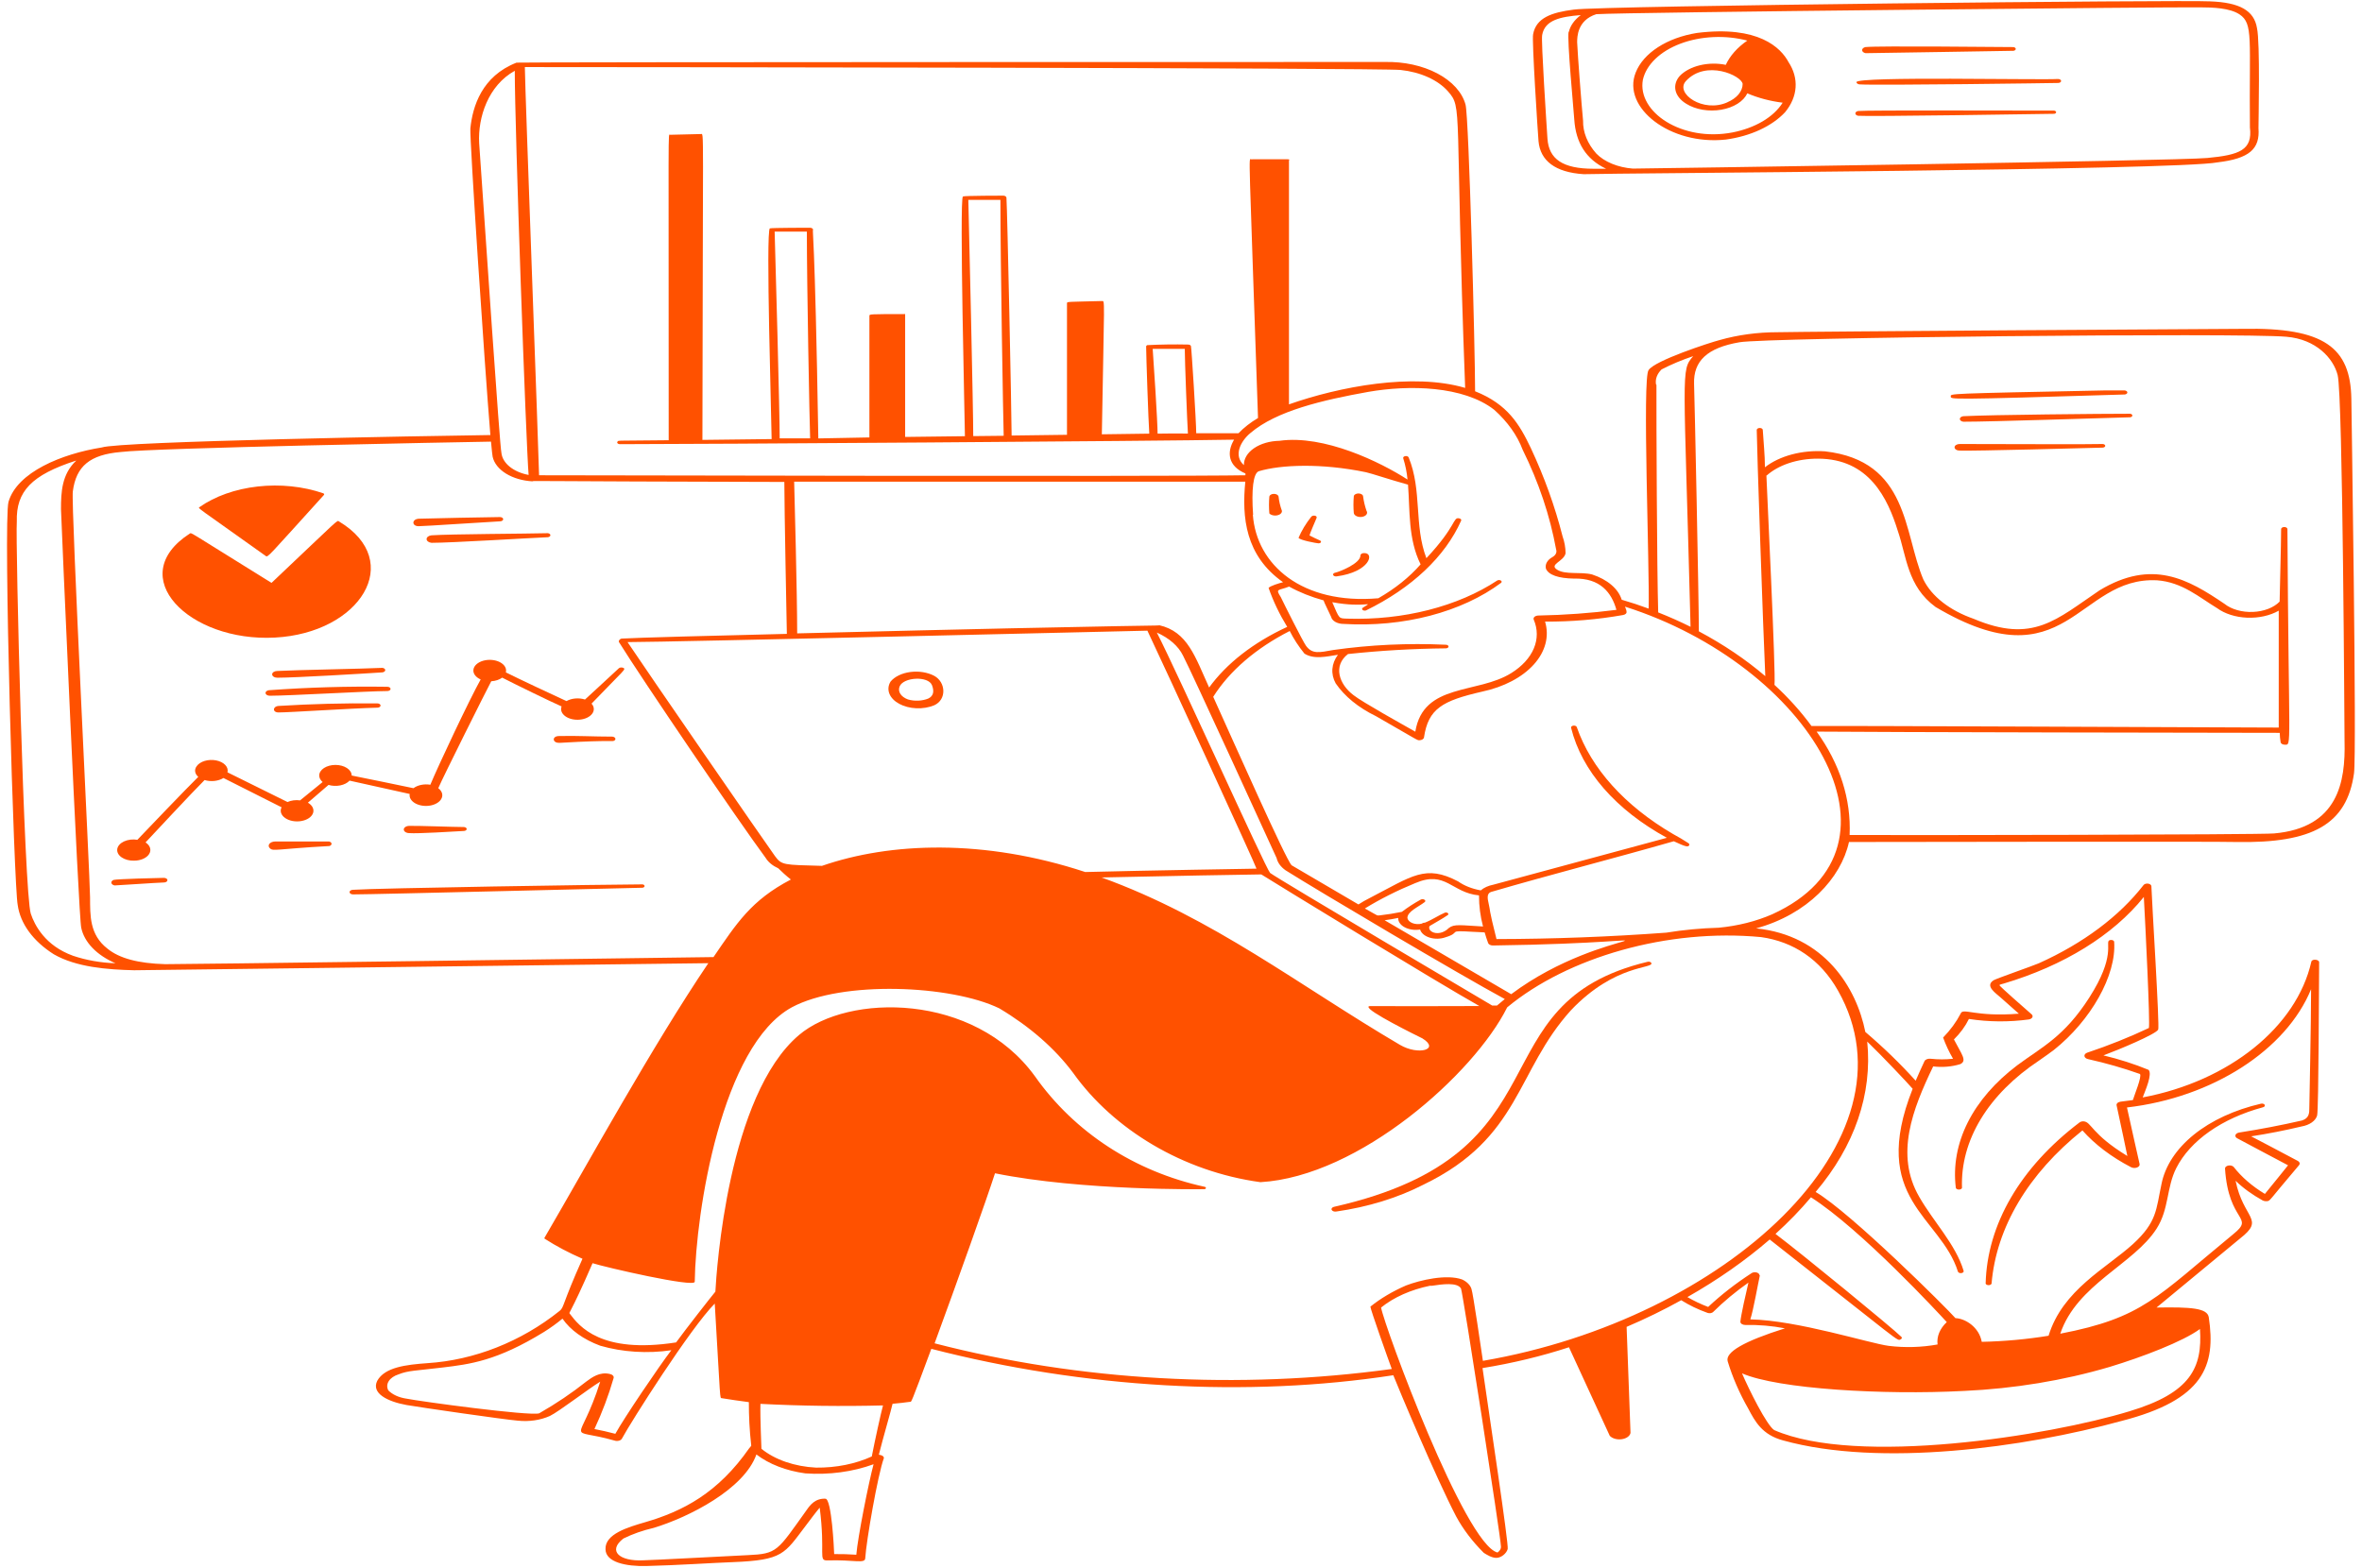 <svg width="244" height="162" viewBox="0 0 244 162" fill="none" xmlns="http://www.w3.org/2000/svg">
<path d="M137.835 124.69C137.735 124.708 137.65 124.751 137.599 124.81C137.547 124.869 137.534 124.939 137.562 125.004C137.589 125.07 137.655 125.125 137.746 125.159C137.836 125.192 137.943 125.201 138.043 125.183C141.328 124.713 144.408 123.762 147.052 122.404C157.101 117.55 156.581 110.665 162.301 104.366C166.877 99.564 170.894 100.117 170.582 99.496C170.57 99.472 170.551 99.449 170.525 99.429C170.5 99.41 170.468 99.394 170.433 99.383C170.397 99.372 170.359 99.365 170.32 99.364C170.28 99.363 170.241 99.368 170.205 99.377C152.213 103.704 162.379 119.131 137.835 124.69ZM210.648 109.577C211.155 109.228 211.662 108.863 212.156 108.498C215.978 105.463 218.656 100.763 218.396 97.303C218.389 97.266 218.367 97.23 218.332 97.201C218.296 97.171 218.249 97.148 218.195 97.135C218.142 97.122 218.083 97.119 218.027 97.126C217.97 97.133 217.918 97.15 217.876 97.175C217.486 97.422 218.578 98.782 215.835 103.066C213.235 107.129 210.96 108.166 208.399 110.062C206.104 111.794 204.361 113.807 203.269 115.984C202.178 118.162 201.76 120.46 202.042 122.743C202.057 122.792 202.096 122.835 202.154 122.866C202.213 122.897 202.285 122.914 202.36 122.914C202.435 122.914 202.508 122.897 202.566 122.866C202.624 122.835 202.664 122.792 202.679 122.743C202.59 120.312 203.249 117.893 204.618 115.631C205.987 113.369 208.038 111.31 210.648 109.577ZM96.508 72.874C97.808 72.287 97.717 70.494 96.508 69.831C96.166 69.651 95.767 69.522 95.341 69.453C94.914 69.385 94.469 69.379 94.038 69.436C93.608 69.493 93.201 69.611 92.849 69.782C92.496 69.953 92.205 70.173 91.997 70.426C91.755 70.822 91.712 71.257 91.873 71.669C92.033 72.082 92.39 72.451 92.891 72.723C93.392 72.995 94.012 73.156 94.662 73.183C95.311 73.21 95.958 73.102 96.508 72.874ZM92.933 70.927C93.323 69.959 95.884 69.823 96.274 70.791C96.534 71.454 96.417 71.922 95.897 72.177C95.584 72.304 95.229 72.379 94.862 72.395C94.494 72.412 94.127 72.369 93.791 72.27C93.439 72.141 93.163 71.939 93.008 71.696C92.852 71.452 92.826 71.182 92.933 70.927ZM140.929 57.149C140.879 57.147 140.829 57.151 140.781 57.162C140.734 57.173 140.691 57.19 140.654 57.212C140.618 57.235 140.589 57.262 140.569 57.292C140.549 57.322 140.539 57.354 140.539 57.387C140.539 58.237 138.342 59.087 137.939 59.172C137.861 59.184 137.794 59.216 137.753 59.261C137.711 59.306 137.699 59.359 137.718 59.41C137.737 59.461 137.786 59.504 137.854 59.532C137.922 59.559 138.004 59.567 138.082 59.554C141.501 59.096 142.021 57.132 140.929 57.149ZM136.366 55.849C136.21 55.789 135.521 55.458 135.274 55.33C135.274 55.219 135.885 53.8 136.002 53.528C136.119 53.256 135.586 53.188 135.443 53.409C134.899 54.098 134.463 54.822 134.143 55.568C134.247 55.815 136.054 56.138 136.184 56.138C136.238 56.142 136.293 56.135 136.34 56.117C136.388 56.1 136.425 56.072 136.445 56.039C136.466 56.006 136.47 55.969 136.455 55.935C136.441 55.9 136.409 55.87 136.366 55.849ZM132.076 51.292C132.057 51.219 131.999 51.152 131.912 51.104C131.825 51.056 131.715 51.029 131.601 51.029C131.487 51.029 131.377 51.056 131.29 51.104C131.203 51.152 131.145 51.219 131.127 51.292C131.077 51.879 131.077 52.466 131.127 53.052C131.208 53.139 131.332 53.206 131.478 53.242C131.624 53.278 131.784 53.281 131.933 53.251C132.083 53.221 132.212 53.159 132.301 53.075C132.391 52.991 132.435 52.891 132.427 52.788C132.247 52.297 132.129 51.797 132.076 51.292ZM141.163 52.78C140.996 52.293 140.879 51.798 140.812 51.301C140.812 51.218 140.761 51.138 140.671 51.079C140.581 51.02 140.458 50.986 140.331 50.986C140.203 50.986 140.081 51.02 139.991 51.079C139.9 51.138 139.85 51.218 139.85 51.301C139.802 51.867 139.802 52.435 139.85 53.001C139.857 53.067 139.886 53.131 139.935 53.188C139.985 53.246 140.053 53.296 140.135 53.334C140.217 53.373 140.31 53.399 140.41 53.411C140.509 53.423 140.611 53.421 140.709 53.405C140.806 53.388 140.897 53.358 140.975 53.316C141.053 53.274 141.116 53.221 141.159 53.162C141.202 53.102 141.225 53.037 141.226 52.971C141.226 52.905 141.205 52.84 141.163 52.78Z" fill="#FF5100"/>
<path d="M242.9 41.203C242.809 35.907 240.092 33.816 231.707 33.978C229.315 33.978 186.662 34.258 183.607 34.327C181.559 34.327 179.532 34.602 177.653 35.134C176.574 35.414 170.932 37.259 170.308 38.236C169.632 38.934 170.425 58.789 170.308 62.886C169.405 62.55 168.476 62.244 167.526 61.968C167.354 61.41 166.99 60.885 166.46 60.433C165.931 59.98 165.25 59.613 164.471 59.359C163.275 59.053 161.741 59.419 160.857 58.866C159.973 58.313 161.559 58.016 161.728 57.166C161.723 56.577 161.618 55.989 161.416 55.415C160.632 52.334 159.538 49.29 158.14 46.303C156.97 43.846 155.748 41.764 152.381 40.429C152.381 36.298 151.744 12.091 151.393 10.807C151.047 9.54 150.014 8.398 148.483 7.589C146.952 6.78 145.027 6.359 143.06 6.404C142.93 6.404 53.464 6.404 53.36 6.472C49.785 7.866 48.823 10.977 48.589 13.272C48.511 14.419 50.045 37.59 50.656 44.952C44.325 45.036 12.345 45.597 10.512 46.235C6.365 46.898 1.776 48.785 0.879 51.853C0.32 53.825 1.451 91.71 1.828 93.504C2.098 95.441 3.422 97.25 5.559 98.603C7.886 99.938 11.058 100.185 13.853 100.253L73.172 99.522C67.374 108.107 60.692 120.279 56.272 127.852C56.251 127.874 56.24 127.899 56.24 127.924C56.24 127.95 56.251 127.975 56.272 127.997C57.468 128.765 58.774 129.456 60.172 130.062C58.053 134.797 58.287 135.06 57.819 135.443C53.802 138.664 48.953 140.543 44.169 140.849C41.946 141.01 39.749 141.265 38.969 142.676C38.332 143.96 40.022 144.818 41.998 145.175C43.298 145.405 52.164 146.688 53.477 146.79C54.64 146.918 55.834 146.744 56.805 146.306C57.741 145.855 60.822 143.475 62.005 142.761C59.86 149.561 58.365 147.394 63.474 148.847C63.545 148.872 63.624 148.886 63.705 148.889C63.786 148.891 63.866 148.882 63.941 148.862C64.016 148.841 64.082 148.81 64.136 148.771C64.191 148.732 64.231 148.685 64.254 148.635C65.164 146.935 71.326 137.219 73.835 134.695C74.446 144.963 74.342 144.427 74.563 144.47C75.434 144.614 76.383 144.75 77.358 144.878C77.358 146.306 77.423 147.768 77.605 149.366C77.605 149.417 77.501 149.502 77.397 149.638C74.173 154.262 70.559 156.149 66.633 157.288C64.891 157.798 62.486 158.495 62.551 160.067C62.551 161.427 64.683 161.861 66.75 161.81C69.857 161.742 73.874 161.47 75.694 161.41C80.894 161.206 81.024 160.56 83.234 157.645C83.741 156.973 84.339 156.174 84.677 155.783C85.288 160.56 84.482 161.266 85.483 161.232C88.2 161.138 89.383 161.623 89.383 160.985C89.487 159.234 90.683 152.349 91.307 150.658C91.307 150.462 91.099 150.352 90.787 150.309C91.177 148.728 92.087 145.617 92.204 145.048C92.854 144.988 93.504 144.92 94.011 144.844C94.154 144.844 94.011 145.294 96.208 139.37C111.99 143.441 128.825 144.419 143.931 142.098C144.464 143.45 148.325 152.664 150.431 156.701C151.149 158.02 152.104 159.279 153.278 160.45C153.577 160.637 154.084 160.968 154.578 160.968C155.072 160.968 155.618 160.518 155.748 160.059C155.878 159.6 153.837 146.195 153.148 141.359C156.237 140.858 159.232 140.137 162.079 139.208L166.291 148.354C166.414 148.49 166.6 148.598 166.822 148.662C167.043 148.725 167.29 148.742 167.527 148.709C167.764 148.676 167.979 148.595 168.142 148.478C168.305 148.361 168.408 148.214 168.436 148.057L168.033 137.1C170.001 136.261 171.886 135.341 173.675 134.346C174.487 134.86 175.401 135.3 176.392 135.655C176.494 135.692 176.614 135.701 176.726 135.68C176.838 135.659 176.933 135.611 176.99 135.545C178.071 134.476 179.284 133.466 180.617 132.527C180.357 133.624 179.85 135.868 179.785 136.565C179.783 136.609 179.795 136.654 179.821 136.696C179.846 136.738 179.885 136.776 179.933 136.808C179.982 136.839 180.04 136.864 180.104 136.881C180.168 136.898 180.236 136.906 180.305 136.905C181.685 136.876 183.064 136.994 184.387 137.253C180.149 138.588 178.212 139.718 178.472 140.653C178.98 142.323 179.693 143.963 180.604 145.558C181.306 146.884 182.034 148.261 184.218 148.839C194.228 151.61 209.1 149.587 219.149 146.824C227.677 144.64 228.925 141.104 228.171 136.106C228.015 135.154 226.325 135.043 222.776 135.103L231.421 127.954C234.021 125.923 231.759 125.991 230.94 122.004C231.723 122.763 232.664 123.446 233.735 124.036C233.799 124.068 233.872 124.092 233.95 124.105C234.028 124.118 234.11 124.121 234.19 124.112C234.541 124.07 234.268 124.189 237.492 120.398C237.553 120.328 237.576 120.248 237.557 120.169C237.538 120.09 237.479 120.018 237.388 119.964C235.971 119.199 232.552 117.414 232.552 117.414C234.314 117.141 236.051 116.801 237.752 116.394C238.157 116.326 238.525 116.183 238.81 115.983C239.096 115.782 239.288 115.533 239.364 115.264C239.533 114.601 239.546 101.247 239.572 99.428C239.572 99.13 238.844 99.046 238.766 99.368C237.245 106.109 230.264 111.719 221.346 113.394C221.632 112.637 222.36 110.997 221.957 110.546C220.487 109.941 218.922 109.439 217.29 109.05C218.915 108.447 222.672 106.874 222.945 106.39C223.114 106.109 222.282 92.993 222.243 91.557C222.237 91.498 222.202 91.442 222.143 91.396C222.085 91.351 222.006 91.319 221.917 91.305C221.829 91.29 221.737 91.295 221.653 91.317C221.569 91.34 221.498 91.379 221.45 91.43C218.933 94.679 215.21 97.464 210.621 99.53C210.088 99.768 206.253 101.103 205.954 101.281C204.992 101.885 206.188 102.624 206.695 103.092C207.059 103.415 208.307 104.511 208.554 104.741C203.978 105.106 202.769 104.078 202.535 104.741C202.085 105.606 201.479 106.434 200.728 107.206C200.996 107.951 201.339 108.683 201.755 109.399C200.993 109.481 200.216 109.481 199.454 109.399C199.318 109.379 199.176 109.394 199.056 109.44C198.936 109.485 198.846 109.558 198.804 109.645C198.44 110.419 198.154 111.065 197.894 111.668C196.318 109.921 194.582 108.237 192.694 106.628C191.771 102.021 188.443 96.64 181.41 95.926C186.701 94.481 190.172 90.766 191.004 87.001C193.5 87.001 229.562 86.933 231.018 87.001C238.909 87.145 242.432 85.174 243.173 79.912C243.472 77.812 242.9 41.586 242.9 41.203ZM63.383 142.404C63.416 142.314 63.395 142.219 63.325 142.139C63.255 142.058 63.141 141.998 63.006 141.971C61.953 141.716 61.147 142.319 60.562 142.753C59.081 143.931 57.455 145.029 55.7 146.034C54.725 146.34 43.376 144.801 41.959 144.512C41.196 144.399 40.533 144.094 40.113 143.662C39.949 143.348 39.967 143.006 40.163 142.701C40.36 142.395 40.721 142.147 41.179 142.005C42.18 141.605 42.921 141.639 45.729 141.299C48.537 140.959 51.319 140.628 56.207 137.619C56.888 137.192 57.522 136.735 58.105 136.25C58.917 137.43 60.283 138.41 62.005 139.047C64.312 139.716 66.889 139.88 69.35 139.514C68.05 141.214 64.462 146.527 63.565 148.15C62.85 147.963 62.122 147.793 61.407 147.657C62.212 145.931 62.872 144.177 63.383 142.404ZM177.549 95.858C175.72 95.909 173.904 96.08 172.128 96.368C166.305 96.798 160.451 97.02 154.591 97.031C153.733 93.631 153.993 94.26 153.772 93.317C153.681 92.909 153.551 92.347 154.006 92.169C160.233 90.35 166.707 88.701 172.908 86.924C174.208 87.545 174.312 87.469 174.429 87.418C174.485 87.378 174.516 87.327 174.516 87.273C174.516 87.219 174.485 87.168 174.429 87.129C173.922 86.793 173.388 86.475 172.83 86.177C167.839 83.258 164.363 79.396 162.885 75.126C162.868 75.076 162.82 75.032 162.753 75.004C162.686 74.976 162.605 74.966 162.527 74.978C162.45 74.989 162.382 75.02 162.34 75.064C162.297 75.108 162.283 75.161 162.3 75.212C163.401 79.652 166.914 83.683 172.193 86.567L154.266 91.412C153.748 91.512 153.292 91.718 152.966 91.999C152.069 91.84 151.258 91.519 150.626 91.073C147.246 89.296 145.894 90.511 141.526 92.772C141.104 92.981 140.704 93.208 140.33 93.453C138.021 92.11 135.72 90.761 133.427 89.406C132.842 88.846 127.512 76.826 125.328 71.999C127.016 69.322 129.74 66.979 133.232 65.198C133.636 66.005 134.145 66.787 134.753 67.536C135.728 68.148 136.989 67.85 138.211 67.655C137.874 68.112 137.68 68.608 137.64 69.114C137.6 69.621 137.714 70.127 137.977 70.605C138.897 71.954 140.335 73.125 142.15 74.004C146.596 76.555 146.375 76.487 146.635 76.487C146.755 76.483 146.869 76.45 146.955 76.395C147.041 76.341 147.094 76.267 147.103 76.189C147.545 73.222 149.001 72.406 153.109 71.463C155.356 70.984 157.257 69.983 158.454 68.651C159.651 67.319 160.062 65.746 159.609 64.23C162.326 64.243 165.033 64.014 167.656 63.55C167.78 63.531 167.888 63.482 167.956 63.412C168.024 63.342 168.047 63.257 168.02 63.175C168.02 63.031 167.929 62.861 167.864 62.682C186.831 68.709 198.388 87.486 183.087 94.464C181.423 95.193 179.531 95.669 177.549 95.858ZM181.917 96.827C185.258 97.294 188.053 99.13 189.873 102.361C198.557 117.703 178.316 136.293 153.187 140.611C153.031 139.582 152.173 133.615 152.004 133.173C151.879 132.783 151.536 132.437 151.042 132.204C149.443 131.626 146.7 132.264 145.244 132.825C143.856 133.427 142.616 134.164 141.565 135.009C141.565 135.281 143.385 140.407 143.775 141.452C127.975 143.613 111.552 142.69 96.546 138.8C98.86 132.51 101.928 123.9 102.786 121.231C111.73 123.05 124.301 122.88 124.431 122.871C124.473 122.864 124.509 122.848 124.536 122.826C124.562 122.803 124.576 122.776 124.576 122.748C124.576 122.72 124.562 122.692 124.536 122.67C124.509 122.648 124.473 122.632 124.431 122.625C117.216 121.052 110.989 116.998 106.907 111.201C100.628 102.539 87.602 102.641 82.532 106.951C75.2 113.173 74.017 131.278 73.9 133.462C73.445 134.006 70.832 137.347 69.844 138.707C62.044 139.922 59.821 137.007 58.872 135.757C58.716 135.545 58.794 136.106 61.212 130.521C62.512 130.938 71.755 133.071 71.768 132.442C71.872 125.217 74.55 108.03 81.804 104.078C87.004 101.29 98.249 101.774 103.228 104.188C106.393 106.077 108.983 108.341 110.859 110.861C115.032 116.717 122.221 121.061 130.203 122.149C140.434 121.562 152.303 110.903 155.696 104.086C161.962 98.892 172.297 95.918 181.917 96.827ZM202.262 131.397C202.279 131.447 202.327 131.491 202.394 131.519C202.461 131.547 202.542 131.557 202.619 131.545C202.697 131.534 202.765 131.503 202.807 131.459C202.85 131.415 202.864 131.362 202.847 131.312C202.028 128.575 199.714 126.212 198.258 123.662C195.736 119.301 197.569 114.618 199.701 110.189C200.652 110.305 201.635 110.222 202.509 109.951C203.224 109.586 202.652 108.965 201.846 107.401C202.509 106.746 203.029 106.033 203.393 105.285C205.425 105.599 207.538 105.616 209.581 105.336C209.66 105.322 209.734 105.297 209.795 105.262C209.857 105.226 209.905 105.182 209.935 105.132C209.966 105.083 209.978 105.029 209.97 104.976C209.963 104.922 209.936 104.871 209.893 104.826C209.022 104.078 206.721 102.029 206.604 101.876C206.487 101.723 206.604 101.74 206.981 101.63C213.195 99.781 218.29 96.632 221.463 92.679C221.619 95.459 222.126 105.803 221.983 106.22C219.963 107.175 217.833 108.028 215.613 108.77C215.516 108.805 215.437 108.858 215.386 108.922C215.336 108.986 215.315 109.059 215.328 109.131C215.34 109.203 215.385 109.271 215.457 109.326C215.528 109.381 215.623 109.421 215.73 109.441C217.569 109.852 219.352 110.364 221.06 110.971C221.294 111.218 220.475 113.164 220.332 113.666L219.032 113.836C218.903 113.858 218.791 113.912 218.721 113.986C218.651 114.06 218.627 114.15 218.655 114.235C218.993 115.74 219.76 119.446 219.76 119.446C216.029 117.176 216.055 115.918 215.249 115.867C215.169 115.86 215.088 115.867 215.013 115.886C214.938 115.906 214.872 115.937 214.82 115.978C208.707 120.615 205.275 126.508 205.122 132.629C205.137 132.675 205.175 132.716 205.23 132.746C205.286 132.775 205.356 132.792 205.427 132.792C205.499 132.792 205.569 132.775 205.624 132.746C205.68 132.716 205.718 132.675 205.733 132.629C206.222 126.837 209.509 121.296 215.119 116.802C216.412 118.258 218.109 119.544 220.124 120.593C220.21 120.643 220.317 120.674 220.432 120.681C220.546 120.689 220.661 120.673 220.76 120.635C220.86 120.597 220.938 120.54 220.985 120.472C221.032 120.403 221.044 120.327 221.021 120.253C221.021 120.253 220.085 116.114 219.721 114.431C228.574 113.402 236.179 108.481 238.74 102.208C238.74 105.701 238.558 114.363 238.558 114.448C238.558 115 238.558 115.527 237.804 115.774C235.672 116.263 233.502 116.68 231.304 117.023C231.214 117.039 231.132 117.07 231.067 117.113C231.001 117.156 230.955 117.21 230.932 117.269C230.91 117.328 230.912 117.39 230.938 117.449C230.965 117.507 231.015 117.56 231.083 117.601C231.694 117.924 235.204 119.803 236.361 120.406C236.361 120.406 234.775 122.387 233.969 123.364C232.651 122.567 231.559 121.623 230.745 120.576C230.692 120.517 230.611 120.47 230.514 120.444C230.417 120.417 230.309 120.412 230.207 120.43C230.106 120.447 230.015 120.486 229.951 120.54C229.886 120.594 229.85 120.66 229.848 120.729C230.212 126.407 232.994 125.668 230.693 127.529C222.763 134.049 221.372 136.157 212.831 137.806C214.547 132.706 220.423 130.64 222.776 126.96C224.076 124.945 223.79 122.71 224.817 120.687C225.532 119.283 226.701 117.996 228.244 116.913C229.787 115.831 231.669 114.978 233.761 114.414C233.837 114.397 233.899 114.361 233.935 114.314C233.97 114.267 233.975 114.212 233.949 114.163C233.924 114.113 233.869 114.072 233.797 114.049C233.725 114.026 233.642 114.023 233.566 114.04C230.842 114.668 228.438 115.779 226.622 117.248C224.806 118.717 223.65 120.487 223.283 122.361C222.724 124.971 222.841 126.254 220.345 128.541C217.589 131.048 213.078 133.267 211.622 138.018C209.361 138.386 207.047 138.597 204.719 138.647C204.446 137.126 203.016 136.233 202.002 136.199C201.066 135.128 191.199 125.311 187.559 123.16C191.584 118.424 193.435 113.029 192.889 107.622C194.449 109.127 197.114 111.949 197.582 112.501C193.045 123.942 200.455 125.659 202.262 131.397ZM181.761 131.771C181.761 131.711 181.734 131.652 181.684 131.602C181.635 131.551 181.564 131.511 181.481 131.486C181.397 131.461 181.305 131.452 181.214 131.46C181.123 131.469 181.038 131.494 180.968 131.533C179.306 132.611 177.796 133.786 176.457 135.043C175.691 134.751 174.973 134.409 174.312 134.023C177.454 132.238 180.303 130.244 182.814 128.073C196.62 138.902 195.957 138.588 196.347 138.384C196.378 138.37 196.404 138.352 196.424 138.332C196.444 138.312 196.457 138.289 196.463 138.265C196.469 138.241 196.468 138.217 196.459 138.193C196.45 138.17 196.434 138.148 196.412 138.129C195.502 137.228 186.233 129.629 183.412 127.495C184.752 126.285 185.976 125.021 187.078 123.713C192.278 127.036 200.351 135.783 201.105 136.607C200.387 137.282 200.052 138.1 200.156 138.919C198.514 139.219 196.788 139.268 195.112 139.064C193.123 138.809 185.687 136.42 180.812 136.327C181.124 135.4 181.618 132.57 181.8 131.771H181.761ZM147.727 132.85H147.948C148.962 132.697 150.548 132.468 150.925 133.139C151.12 133.598 155.046 158.954 155.046 159.736C155.067 159.859 155.046 159.983 154.986 160.101C154.925 160.218 154.826 160.326 154.695 160.416C151.315 159.566 142.995 137.015 142.67 135.103C143.98 134.043 145.739 133.259 147.727 132.85ZM9.303 92.713C9.303 90.766 7.327 52.176 7.522 50.782C7.86 48.156 9.303 46.974 12.488 46.703C15.855 46.278 47.289 45.691 50.721 45.632C50.799 46.481 50.864 47.077 50.89 47.187C51.034 47.856 51.522 48.472 52.273 48.936C53.024 49.399 53.995 49.682 55.024 49.737C55.024 49.652 54.166 49.737 81.024 49.797C81.024 52.449 81.271 64.909 81.284 65.496C73.64 65.683 65.762 65.887 64.254 65.981C64.046 65.981 63.864 66.227 63.942 66.346C66.204 70.001 76.279 84.842 79.1 88.65C79.363 89.083 79.815 89.455 80.4 89.721C80.764 90.078 81.193 90.478 81.7 90.877C77.579 93.028 76.097 95.407 73.705 98.892C62.694 99.046 18.065 99.649 17.064 99.624C14.282 99.547 12.319 99.02 11.097 98.017C9.238 96.572 9.316 94.6 9.303 92.713ZM159.7 58.764C159.973 59.41 161 59.758 162.586 59.784C165.316 59.708 166.486 61.246 166.98 63.014C164.322 63.354 161.627 63.55 158.92 63.6C158.842 63.601 158.765 63.614 158.695 63.637C158.625 63.66 158.564 63.694 158.518 63.735C158.471 63.776 158.44 63.824 158.426 63.874C158.412 63.925 158.417 63.976 158.439 64.025C158.854 64.996 158.858 66.022 158.45 66.993C158.043 67.965 157.239 68.846 156.125 69.542C152.628 71.743 147.025 70.528 146.206 75.603C145.036 74.939 140.707 72.534 139.823 71.829C138.302 70.681 137.691 68.777 139.251 67.579C142.591 67.222 145.968 67.025 149.352 66.992C149.428 66.992 149.501 66.972 149.554 66.937C149.608 66.902 149.638 66.855 149.638 66.805C149.638 66.755 149.608 66.708 149.554 66.673C149.501 66.638 149.428 66.618 149.352 66.618C145.458 66.438 141.545 66.621 137.73 67.162C136.274 67.425 135.559 67.612 134.909 66.72C134.584 66.269 132.647 62.41 132.309 61.697C131.711 60.77 132.075 61.05 133.167 60.608C134.237 61.2 135.438 61.681 136.729 62.036C136.729 62.139 137.405 63.49 137.509 63.736C137.553 63.941 137.709 64.127 137.948 64.262C138.188 64.397 138.493 64.47 138.809 64.468C141.84 64.65 144.895 64.359 147.722 63.621C150.549 62.882 153.067 61.716 155.072 60.218C155.112 60.182 155.13 60.138 155.123 60.094C155.116 60.05 155.085 60.009 155.034 59.98C154.984 59.95 154.919 59.934 154.852 59.934C154.784 59.934 154.719 59.95 154.669 59.98C152.656 61.31 150.237 62.349 147.569 63.028C144.902 63.708 142.045 64.013 139.186 63.923C138.276 63.881 138.393 64.008 137.626 62.224C141.136 62.87 142.02 61.994 140.772 62.801C140.731 62.833 140.709 62.873 140.708 62.915C140.708 62.956 140.729 62.996 140.769 63.029C140.809 63.061 140.865 63.083 140.927 63.091C140.989 63.099 141.054 63.093 141.11 63.074C145.839 60.762 149.288 57.507 150.938 53.8C150.95 53.776 150.954 53.751 150.951 53.726C150.947 53.7 150.936 53.676 150.918 53.654C150.9 53.632 150.875 53.612 150.845 53.596C150.815 53.581 150.78 53.569 150.743 53.562C150.067 53.409 150.522 54.285 147.35 57.676C146.05 54.276 146.921 50.681 145.517 47.264C145.498 47.215 145.45 47.173 145.385 47.148C145.319 47.123 145.24 47.115 145.166 47.127C145.092 47.14 145.028 47.171 144.989 47.214C144.95 47.257 144.939 47.309 144.958 47.357C145.186 48.08 145.333 48.813 145.4 49.55C142.631 47.757 136.781 44.892 132.166 45.547C131.172 45.566 130.23 45.842 129.543 46.313C128.857 46.784 128.482 47.412 128.5 48.062C127.382 47.077 128.162 45.572 129.176 44.739C131.854 42.453 136.612 41.339 141.357 40.489C145.556 39.758 151.172 39.86 154.357 42.342C155.739 43.581 156.737 44.984 157.295 46.473C158.955 49.828 160.114 53.282 160.753 56.783C160.802 56.925 160.792 57.072 160.724 57.21C160.655 57.348 160.53 57.471 160.363 57.566C160.103 57.711 159.906 57.898 159.79 58.108C159.673 58.318 159.643 58.544 159.7 58.764ZM80.049 88.446C78.827 86.746 66.75 69.236 64.826 66.346C69.129 66.346 117.684 65.181 118.529 65.165C120.18 68.632 129.8 89.576 129.8 89.755C129.8 89.755 118.308 89.942 112.107 90.103C101.642 86.653 91.957 87.026 84.911 89.466C80.933 89.356 80.751 89.406 80.049 88.446ZM129.449 53.188C129.267 50.638 129.449 48.861 130.06 48.683C132.296 48.02 136.469 47.833 141.11 48.794C141.695 48.921 143.567 49.559 145.452 50.077C145.66 52.797 145.452 55.678 146.752 58.313C145.603 59.631 144.127 60.815 142.384 61.816C134.519 62.495 129.8 58.382 129.423 53.188H129.449ZM141.383 104.018C141.071 104.409 146.362 107.01 146.934 107.291C148.806 108.447 146.518 109.076 144.62 107.962C134.22 101.851 125.354 94.847 113.797 90.665C120.531 90.52 128.864 90.359 130.294 90.35C131.737 91.26 148.494 101.519 152.823 103.95C140.733 104.01 141.5 103.882 141.357 104.018H141.383ZM154.149 103.899C154.019 103.823 132.049 90.843 131.204 90.197C130.71 89.653 121.597 69.431 119.504 65.36C120.788 65.933 121.74 66.771 122.208 67.74C122.988 69.194 131.841 88.573 131.88 88.667C131.986 89.138 132.308 89.576 132.803 89.925C136.222 92.076 150.73 100.678 155.449 103.228C155.176 103.449 154.903 103.67 154.643 103.899H154.149ZM153.2 95.731C150.938 95.612 150.223 95.442 149.664 95.892C149.482 96.079 148.962 96.496 148.299 96.402C148.184 96.385 148.076 96.352 147.981 96.306C147.886 96.259 147.807 96.201 147.749 96.134C147.69 96.067 147.653 95.993 147.641 95.916C147.628 95.839 147.64 95.762 147.675 95.688C148.312 95.297 148.975 94.957 149.573 94.54C149.605 94.511 149.621 94.476 149.618 94.44C149.616 94.404 149.595 94.369 149.559 94.342C149.523 94.314 149.474 94.296 149.42 94.289C149.366 94.281 149.31 94.286 149.261 94.302C148.598 94.583 147.961 95.034 147.207 95.331C147.145 95.332 147.083 95.341 147.027 95.359C146.971 95.376 146.922 95.402 146.882 95.433C146.726 95.474 146.558 95.492 146.39 95.483C146.223 95.475 146.06 95.442 145.916 95.386C145.771 95.33 145.648 95.253 145.556 95.161C145.465 95.069 145.407 94.964 145.387 94.855C145.387 94.175 146.505 93.725 147.155 93.223C147.415 93.053 147.025 92.798 146.752 92.96C146.055 93.344 145.408 93.765 144.815 94.218C144.066 94.373 143.301 94.495 142.527 94.583C142.176 94.583 142.527 94.728 140.993 93.869C142.592 92.888 144.334 92.011 146.193 91.251C149.352 89.891 149.937 92.246 152.784 92.517C152.781 93.594 152.92 94.669 153.2 95.731ZM156.125 102.735L143.034 95.085C143.509 95.023 143.977 94.944 144.438 94.847C144.427 95.031 144.483 95.215 144.6 95.383C144.716 95.551 144.891 95.699 145.111 95.815C145.33 95.932 145.588 96.013 145.864 96.053C146.14 96.093 146.426 96.09 146.7 96.045C146.752 96.225 146.868 96.395 147.04 96.54C147.211 96.686 147.432 96.802 147.686 96.881C147.939 96.96 148.218 96.998 148.498 96.993C148.779 96.988 149.053 96.94 149.3 96.853C151.094 96.317 149.3 96.113 152.199 96.283C152.576 96.283 152.979 96.334 153.369 96.343C153.486 96.742 153.603 97.108 153.733 97.456C153.764 97.526 153.829 97.587 153.919 97.629C154.008 97.672 154.116 97.695 154.227 97.694C177.471 97.371 166.057 95.272 156.099 102.735H156.125ZM124.925 71.081C123.456 67.859 122.689 65.258 119.725 64.595C119.725 64.697 120.83 64.484 82.35 65.445C82.35 61.306 82.077 51.292 82.038 49.771H128.643C128.279 53.452 128.643 57.421 132.543 60.158C132.075 60.277 131.243 60.532 131.048 60.745C131.527 62.118 132.171 63.465 132.972 64.773C129.484 66.383 126.694 68.556 124.873 71.081H124.925ZM119.582 44.807C119.582 43.617 119.166 37.217 119.075 36.044H122.39C122.39 37.251 122.637 43.626 122.715 44.798C121.675 44.782 120.622 44.79 119.582 44.807ZM100.537 45.062C100.55 42.75 100.095 23.2 100.03 20.65H103.345C103.345 27.11 103.631 43.269 103.683 45.028L100.537 45.062ZM80.023 23.931H83.351C83.351 29.515 83.624 43.617 83.689 45.291H80.543C80.556 43.2 80.101 26.26 80.023 23.931ZM51.8 46.813C51.618 46.09 50.11 23.455 49.499 14.785C49.356 12.116 50.435 8.835 53.178 7.314C53.178 13.264 54.348 46.099 54.608 49.074C53.843 48.93 53.164 48.636 52.662 48.231C52.16 47.827 51.859 47.332 51.8 46.813ZM171.075 39.749C170.968 39.195 171.171 38.633 171.647 38.169C172.665 37.645 173.757 37.186 174.91 36.8C173.61 38.33 173.948 37.905 174.637 64.765C173.565 64.231 172.449 63.734 171.296 63.278C171.166 58.993 171.101 43.422 171.114 39.749H171.075ZM182.437 49.193C183.041 48.632 183.844 48.176 184.776 47.862C185.709 47.548 186.744 47.387 187.793 47.391C193.084 47.391 195.008 51.505 196.048 54.854C196.958 57.48 197.023 60.575 199.948 62.717C213.546 70.775 214.573 59.529 222.841 59.962C225.441 60.158 227.17 61.714 229.029 62.836C229.824 63.419 230.938 63.774 232.131 63.824C233.324 63.873 234.498 63.612 235.399 63.099V75.177C232.201 75.177 191.589 74.982 187.13 75.016C186.044 73.53 184.766 72.109 183.308 70.766C183.464 69.737 182.502 50.111 182.476 49.193H182.437ZM187.637 75.594C193.617 75.653 231.564 75.722 235.503 75.722C235.509 76.045 235.539 76.369 235.594 76.691C235.603 76.759 235.651 76.823 235.728 76.87C235.804 76.917 235.905 76.944 236.01 76.945C236.777 76.945 236.426 77.719 236.296 54.667C236.296 54.611 236.262 54.557 236.201 54.517C236.14 54.477 236.057 54.455 235.971 54.455C235.885 54.455 235.802 54.477 235.741 54.517C235.68 54.557 235.646 54.611 235.646 54.667C235.646 56.18 235.503 61.178 235.49 62.164C235.192 62.471 234.786 62.728 234.307 62.913C233.828 63.098 233.288 63.206 232.732 63.228C232.177 63.251 231.621 63.187 231.111 63.042C230.6 62.897 230.15 62.675 229.796 62.394C226.039 59.843 222.321 57.718 216.887 60.999C212.441 64 209.997 66.533 203.887 63.941C201.413 63.079 199.548 61.622 198.687 59.877C196.633 55.058 197.205 47.62 188.521 46.635C187.36 46.557 186.187 46.667 185.106 46.954C184.025 47.242 183.069 47.698 182.32 48.283C182.32 46.992 182.177 45.733 182.099 44.425C182.099 44.37 182.066 44.319 182.008 44.28C181.949 44.242 181.87 44.221 181.787 44.221C181.704 44.221 181.625 44.242 181.566 44.28C181.508 44.319 181.475 44.37 181.475 44.425C181.475 45.836 182.151 65.538 182.359 69.865C180.356 68.151 178.052 66.596 175.495 65.233C175.495 61.994 175.053 40.965 175.001 39.664C174.923 37.301 176.366 35.933 179.694 35.364C182.424 34.87 231.512 34.377 236.179 34.794C239.273 35.049 241.041 37.029 241.483 38.746C242.029 40.88 242.185 76.147 242.198 76.614C242.302 80.779 241.548 85.531 234.918 86.117C233.423 86.253 196.438 86.312 191.069 86.278C191.235 82.591 190.068 78.931 187.663 75.594H187.637ZM149.573 9.43C151.133 11.215 150.249 10.722 151.354 40.081C145.972 38.492 138.354 39.953 133.154 41.781V16.596C133.154 16.4 133.83 16.459 129.254 16.459C128.968 16.459 128.994 14.709 129.956 43.192C129.176 43.652 128.498 44.182 127.941 44.764H123.573C123.573 43.66 123.079 35.822 123.027 35.755C123.012 35.71 122.974 35.671 122.919 35.643C122.865 35.615 122.797 35.6 122.728 35.602C121.323 35.571 119.917 35.591 118.516 35.661C118.474 35.68 118.441 35.705 118.421 35.735C118.4 35.765 118.393 35.798 118.399 35.831C118.399 36.681 118.633 43.583 118.724 44.807L113.823 44.875C114.07 30.357 114.161 31.122 113.823 31.105C110.3 31.198 110.222 31.156 110.222 31.326V44.926L104.502 45.002C104.502 43.107 104.06 21.687 103.969 20.446C103.973 20.39 103.944 20.335 103.889 20.293C103.833 20.25 103.755 20.223 103.67 20.216C103.67 20.216 99.601 20.216 99.471 20.302C99.094 20.497 99.679 44.102 99.679 45.071L93.504 45.147V32.456C93.458 32.445 93.407 32.445 93.361 32.456C89.773 32.456 89.812 32.456 89.812 32.644V45.198L84.534 45.3C84.17 23.353 83.871 23.753 84.001 23.753C84.001 23.698 83.971 23.645 83.916 23.605C83.861 23.564 83.785 23.538 83.702 23.532C83.702 23.532 79.659 23.532 79.529 23.599C79.087 23.778 79.711 43.855 79.711 45.368L72.561 45.453C72.6 12.329 72.743 13.85 72.405 13.85L69.22 13.927C68.999 13.927 69.077 11.895 69.077 45.487C63.721 45.555 63.877 45.487 63.799 45.623C63.774 45.65 63.76 45.68 63.758 45.711C63.757 45.742 63.768 45.773 63.79 45.8C63.813 45.828 63.846 45.851 63.886 45.868C63.926 45.884 63.972 45.894 64.02 45.895C71.911 45.895 119.699 45.581 127.486 45.428C126.706 46.728 126.849 48.164 128.656 48.921V49.108C121.142 49.252 56.844 49.108 55.687 49.108C55.687 47.995 54.231 9.107 54.218 6.931C63.227 6.931 142.618 7.008 144.685 7.229C145.698 7.336 146.662 7.589 147.508 7.97C148.353 8.35 149.058 8.849 149.573 9.43ZM7.873 47.595C6.378 49.006 6.3 50.842 6.3 52.618C6.3 53.01 8.12 94.847 8.393 95.867C8.548 96.607 8.944 97.317 9.554 97.949C10.164 98.581 10.974 99.12 11.929 99.53C10.401 99.48 8.907 99.216 7.548 98.757C4.662 97.719 3.57 95.586 3.18 94.404C2.491 92.279 1.581 55.781 1.737 53.894C1.646 50.766 3.271 49.074 7.847 47.595H7.873ZM202.873 143.722C208.076 143.484 213.174 142.644 217.927 141.24C221.307 140.22 225.519 138.605 227.261 137.321C227.534 141.333 226.286 143.926 219.981 145.821C211.635 148.371 191.836 151.499 183.282 147.768C182.515 147.283 180.682 143.603 179.954 141.903C183.685 143.526 194.553 144.155 202.847 143.722H202.873ZM85.301 154.857C84.209 154.797 83.689 155.511 83.325 156.03C80.283 160.28 80.322 160.552 77.228 160.688C76.253 160.73 67.075 161.223 66.399 161.223C64.033 161.334 62.72 160.271 64.397 158.971C65.353 158.499 66.414 158.126 67.543 157.866C71.157 156.769 76.877 153.871 78.138 150.284C79.443 151.286 81.223 151.974 83.195 152.239C85.636 152.41 88.099 152.08 90.241 151.295C89.747 153.131 88.603 158.852 88.46 160.645C87.7 160.593 86.936 160.57 86.172 160.577C86.159 160.093 85.912 154.891 85.275 154.857H85.301ZM90.085 150.479C88.396 151.26 86.369 151.668 84.3 151.644C83.206 151.59 82.14 151.389 81.169 151.054C80.198 150.719 79.344 150.257 78.658 149.697C78.658 149.434 78.515 146.586 78.554 145.056C82.766 145.273 86.994 145.327 91.216 145.218C91.008 145.966 90.345 149 90.059 150.479H90.085Z" fill="#FF5100"/>
<path d="M219.5 40.761C219.573 40.751 219.639 40.725 219.687 40.687C219.734 40.649 219.76 40.602 219.76 40.553C219.76 40.504 219.734 40.456 219.687 40.418C219.639 40.38 219.573 40.354 219.5 40.344H217.316C200.975 40.676 201.508 40.667 201.521 40.965C201.534 41.263 201.027 41.331 219.5 40.761ZM220.046 42.75C217.134 42.75 205.746 42.852 202.821 43.005C202.718 43.017 202.625 43.052 202.558 43.104C202.491 43.156 202.454 43.222 202.454 43.29C202.454 43.358 202.491 43.424 202.558 43.476C202.625 43.528 202.718 43.563 202.821 43.575C205.798 43.575 217.121 43.192 220.059 43.115C220.122 43.105 220.179 43.082 220.218 43.048C220.258 43.014 220.279 42.972 220.278 42.929C220.276 42.887 220.252 42.846 220.21 42.813C220.168 42.78 220.11 42.758 220.046 42.75ZM217.186 45.878C215.158 45.929 208.645 45.878 202.431 45.878C202.293 45.878 202.16 45.914 202.063 45.978C201.965 46.041 201.911 46.128 201.911 46.218C201.911 46.308 201.965 46.395 202.063 46.458C202.16 46.522 202.293 46.558 202.431 46.558C203.731 46.617 215.925 46.286 217.199 46.252C217.274 46.251 217.347 46.23 217.399 46.194C217.451 46.158 217.48 46.11 217.478 46.061C217.476 46.011 217.445 45.964 217.39 45.93C217.335 45.895 217.261 45.877 217.186 45.878ZM175.3 3.404C173.776 3.648 172.383 4.158 171.268 4.88C170.153 5.601 169.358 6.507 168.969 7.501C167.526 11.113 172.531 15.049 178.29 14.419C179.548 14.246 180.739 13.906 181.79 13.421C182.84 12.935 183.728 12.315 184.4 11.598C185.055 10.806 185.428 9.927 185.488 9.027C185.549 8.128 185.297 7.231 184.751 6.404C183.971 4.942 181.657 2.605 175.3 3.404ZM178.446 10.569C175.937 11.7 172.999 9.643 174.156 8.376C176.236 6.115 179.928 7.824 180.019 8.674C180.017 9.051 179.871 9.422 179.594 9.753C179.317 10.084 178.918 10.365 178.433 10.569H178.446ZM178.29 6.702C177.412 6.521 176.468 6.536 175.605 6.743C174.742 6.951 174.008 7.34 173.519 7.849C173.119 8.307 172.968 8.841 173.091 9.363C173.213 9.884 173.602 10.363 174.195 10.722C174.666 11.018 175.246 11.23 175.879 11.338C176.512 11.445 177.177 11.445 177.809 11.337C178.442 11.228 179.022 11.016 179.493 10.719C179.964 10.422 180.31 10.052 180.5 9.643C181.609 10.118 182.85 10.447 184.153 10.611C183.692 11.346 182.986 12.003 182.087 12.536C181.187 13.068 180.116 13.462 178.953 13.688C173.753 14.675 169.125 11.589 169.71 8.257C169.881 7.481 170.32 6.741 170.993 6.092C171.666 5.443 172.555 4.902 173.594 4.511C174.633 4.12 175.795 3.888 176.991 3.833C178.187 3.778 179.387 3.901 180.5 4.194C179.47 4.905 178.709 5.764 178.277 6.702H178.29Z" fill="#FF5100"/>
<path d="M163.6 17.998C166.772 17.887 224.856 17.599 229.094 16.774C232.357 16.383 233.475 15.397 233.306 13.246C233.306 12.533 233.488 4.347 233.15 2.894C232.851 1.1 231.382 0.25 228.288 0.14C225.688 -0.022 165.433 0.59 162.586 0.99C160.272 1.287 158.686 1.84 158.374 3.54C158.231 4.058 158.855 13.655 158.933 14.589C159.115 16.613 160.662 17.811 163.6 17.998ZM168.67 17.42C167.904 17.36 167.169 17.189 166.517 16.92C165.865 16.651 165.312 16.29 164.9 15.864C163.983 14.833 163.512 13.658 163.535 12.464C163.392 11.02 162.976 5.665 162.924 4.373C162.924 3.846 162.924 2.095 164.9 1.466C167.955 1.262 224.869 0.709 227.3 0.76C228.6 0.76 230.355 0.828 231.343 1.483C232.799 2.443 232.331 4.033 232.422 13.17C232.708 15.499 231.356 16.009 228.028 16.323C225.038 16.621 169.19 17.42 168.696 17.42H168.67ZM162.04 3.293C161.871 4.058 162.56 11.368 162.625 12.337C162.781 14.742 163.834 16.451 165.914 17.437H164.614C161.442 17.437 159.999 16.442 159.856 14.326C159.778 13.119 159.18 4.126 159.31 3.616C159.583 2.069 161.182 1.729 163.301 1.559C162.644 2.048 162.215 2.65 162.066 3.293H162.04Z" fill="#FF5100"/>
<path d="M192.72 5.494C193.201 5.494 208.125 5.248 207.995 5.248C208.063 5.239 208.123 5.215 208.166 5.18C208.209 5.145 208.232 5.102 208.232 5.057C208.232 5.012 208.209 4.968 208.166 4.934C208.123 4.899 208.063 4.875 207.995 4.865C206.89 4.865 194.008 4.721 192.695 4.865C192.594 4.889 192.508 4.933 192.448 4.991C192.388 5.048 192.358 5.117 192.36 5.186C192.363 5.256 192.4 5.323 192.464 5.378C192.529 5.434 192.619 5.474 192.72 5.494ZM212.571 8.163C210.699 8.282 191.901 7.866 191.771 8.486C191.771 8.605 191.94 8.699 192.07 8.716C193.708 8.843 212.507 8.58 212.637 8.571C212.677 8.569 212.717 8.561 212.753 8.548C212.79 8.535 212.822 8.518 212.848 8.497C212.874 8.476 212.893 8.452 212.905 8.426C212.916 8.4 212.92 8.373 212.916 8.346C212.912 8.319 212.899 8.293 212.88 8.27C212.86 8.246 212.834 8.225 212.802 8.208C212.77 8.191 212.733 8.179 212.693 8.171C212.654 8.163 212.612 8.161 212.571 8.163ZM212.195 11.428C208.984 11.428 192.798 11.377 191.953 11.47C191.87 11.484 191.797 11.516 191.744 11.561C191.692 11.606 191.663 11.66 191.663 11.716C191.663 11.773 191.692 11.827 191.744 11.872C191.797 11.917 191.87 11.949 191.953 11.963C192.85 12.056 210.882 11.784 212.208 11.759C212.265 11.749 212.315 11.728 212.351 11.697C212.386 11.666 212.405 11.628 212.404 11.59C212.402 11.551 212.381 11.514 212.343 11.485C212.305 11.455 212.252 11.435 212.195 11.428ZM28.401 65.879C37.202 65.411 41.868 57.999 35.031 53.885C34.783 53.74 35.252 53.417 28.049 60.226C19.34 54.828 19.808 55.032 19.613 55.126C12.723 59.572 19.547 66.355 28.401 65.879Z" fill="#FF5100"/>
<path d="M27.438 57.438C27.685 57.617 27.568 57.642 33.457 51.148C33.471 51.134 33.48 51.117 33.485 51.101C33.489 51.084 33.488 51.066 33.482 51.05C33.476 51.033 33.465 51.017 33.45 51.004C33.434 50.99 33.414 50.978 33.392 50.969C31.315 50.255 28.936 50.008 26.623 50.268C24.31 50.528 22.193 51.279 20.6 52.406C20.444 52.533 20.21 52.287 27.438 57.438ZM13.853 88.93C14.186 88.929 14.512 88.863 14.788 88.741C15.064 88.619 15.279 88.446 15.406 88.245C15.532 88.043 15.565 87.821 15.499 87.608C15.433 87.394 15.272 87.198 15.036 87.043C15.686 86.355 19.898 81.825 21.133 80.6C21.453 80.697 21.81 80.729 22.158 80.691C22.506 80.653 22.828 80.547 23.083 80.388L29.089 83.414C28.991 83.603 28.974 83.807 29.038 84.002C29.103 84.198 29.248 84.378 29.457 84.524C29.666 84.67 29.932 84.776 30.226 84.831C30.52 84.885 30.832 84.887 31.127 84.835C31.423 84.783 31.691 84.68 31.904 84.537C32.117 84.393 32.266 84.214 32.336 84.019C32.405 83.825 32.393 83.621 32.299 83.431C32.206 83.24 32.036 83.07 31.806 82.938L33.938 81.102C34.319 81.216 34.752 81.234 35.153 81.153C35.553 81.071 35.894 80.896 36.109 80.66L42.323 82.037C42.289 82.22 42.326 82.405 42.43 82.576C42.534 82.748 42.702 82.899 42.918 83.017C43.134 83.135 43.392 83.216 43.668 83.252C43.944 83.288 44.23 83.279 44.499 83.225C44.768 83.17 45.012 83.073 45.209 82.941C45.406 82.81 45.549 82.648 45.626 82.471C45.703 82.294 45.712 82.107 45.65 81.927C45.588 81.748 45.459 81.581 45.274 81.442C45.794 80.227 50.292 71.242 50.747 70.392C51.183 70.367 51.589 70.233 51.878 70.018C53.113 70.656 56.818 72.466 58.014 72.993C57.946 73.169 57.945 73.353 58.011 73.529C58.077 73.706 58.209 73.868 58.395 74.004C58.58 74.139 58.814 74.242 59.075 74.304C59.336 74.366 59.616 74.385 59.891 74.359C60.166 74.333 60.427 74.264 60.651 74.156C60.875 74.049 61.055 73.907 61.175 73.744C61.295 73.58 61.352 73.4 61.34 73.218C61.329 73.037 61.249 72.86 61.108 72.704C64.566 69.1 64.722 69.159 64.358 68.998C64.289 68.97 64.208 68.96 64.128 68.969C64.049 68.979 63.978 69.007 63.929 69.049C63.318 69.627 60.432 72.279 60.432 72.279C60.124 72.18 59.779 72.142 59.439 72.171C59.099 72.2 58.78 72.294 58.521 72.441C57.312 71.888 53.477 70.094 52.255 69.474C52.307 69.278 52.277 69.076 52.169 68.89C52.06 68.704 51.876 68.541 51.637 68.417C51.398 68.294 51.113 68.215 50.811 68.189C50.509 68.163 50.202 68.191 49.922 68.269C49.643 68.348 49.401 68.475 49.222 68.636C49.043 68.797 48.934 68.987 48.907 69.185C48.879 69.383 48.934 69.583 49.066 69.762C49.198 69.942 49.401 70.095 49.655 70.205C48.537 72.194 45.287 79.079 44.455 81.085C44.142 81.032 43.814 81.038 43.506 81.101C43.198 81.164 42.923 81.282 42.713 81.442C41.413 81.153 37.513 80.379 36.33 80.133C36.33 79.842 36.153 79.563 35.839 79.358C35.524 79.152 35.098 79.037 34.653 79.037C34.208 79.037 33.782 79.152 33.467 79.358C33.153 79.563 32.976 79.842 32.976 80.133C32.979 80.376 33.102 80.611 33.327 80.805L31 82.7C30.777 82.668 30.546 82.667 30.323 82.696C30.099 82.725 29.887 82.784 29.7 82.87L23.499 79.802C23.567 79.538 23.485 79.268 23.27 79.041C23.055 78.815 22.721 78.647 22.33 78.57C21.939 78.493 21.519 78.511 21.148 78.622C20.777 78.733 20.48 78.929 20.314 79.172C20.185 79.348 20.132 79.543 20.162 79.736C20.192 79.93 20.303 80.114 20.483 80.269C19.261 81.468 14.828 86.1 14.191 86.772C13.958 86.733 13.714 86.728 13.478 86.757C13.241 86.785 13.017 86.847 12.82 86.937C12.623 87.027 12.458 87.144 12.336 87.28C12.214 87.416 12.139 87.567 12.114 87.723C12.09 87.88 12.117 88.038 12.194 88.187C12.271 88.336 12.397 88.472 12.562 88.587C12.726 88.701 12.927 88.791 13.15 88.85C13.373 88.91 13.613 88.937 13.853 88.93ZM36.473 91.939C36.376 91.939 36.284 91.965 36.215 92.009C36.147 92.054 36.109 92.114 36.109 92.177C36.109 92.241 36.147 92.301 36.215 92.346C36.284 92.39 36.376 92.415 36.473 92.415C38.748 92.415 65.45 91.736 66.373 91.727C66.433 91.718 66.488 91.696 66.527 91.665C66.566 91.633 66.587 91.593 66.587 91.553C66.587 91.512 66.566 91.473 66.527 91.441C66.488 91.409 66.433 91.387 66.373 91.379C62.746 91.387 38.8 91.769 36.473 91.939ZM47.9 85.862C47.983 85.862 48.062 85.841 48.12 85.802C48.179 85.764 48.212 85.712 48.212 85.658C48.212 85.604 48.179 85.552 48.12 85.514C48.062 85.475 47.983 85.454 47.9 85.454C46.873 85.454 43.155 85.309 42.284 85.335C42.132 85.335 41.987 85.374 41.879 85.445C41.772 85.515 41.712 85.61 41.712 85.709C41.712 85.808 41.772 85.903 41.879 85.974C41.987 86.044 42.132 86.083 42.284 86.083C43.142 86.151 46.821 85.921 47.9 85.862ZM34.003 86.95H28.4C28.279 86.954 28.161 86.979 28.06 87.022C27.959 87.066 27.877 87.126 27.824 87.198C27.771 87.269 27.748 87.348 27.758 87.427C27.768 87.506 27.81 87.582 27.88 87.647C28.231 87.987 28.504 87.724 34.029 87.418C34.097 87.396 34.155 87.362 34.194 87.32C34.234 87.277 34.253 87.228 34.25 87.178C34.248 87.129 34.223 87.081 34.179 87.04C34.135 86.999 34.074 86.968 34.003 86.95ZM11.838 91.489C12.111 91.489 16.063 91.209 16.934 91.183C17.03 91.183 17.123 91.158 17.191 91.113C17.259 91.069 17.298 91.008 17.298 90.945C17.298 90.882 17.259 90.821 17.191 90.777C17.123 90.732 17.03 90.707 16.934 90.707C16.427 90.707 12.033 90.826 11.734 90.919C11.655 90.951 11.591 90.996 11.55 91.051C11.509 91.105 11.493 91.166 11.504 91.226C11.515 91.286 11.553 91.343 11.612 91.39C11.671 91.436 11.749 91.471 11.838 91.489Z" fill="#FF5100"/>
<path d="M57.715 76.75H57.923C63.448 76.427 63.253 76.674 63.487 76.504C63.531 76.47 63.559 76.43 63.569 76.386C63.58 76.343 63.572 76.299 63.546 76.259C63.521 76.218 63.478 76.183 63.425 76.158C63.371 76.132 63.307 76.116 63.24 76.112C61.303 76.112 59.483 76.002 57.741 76.053C57 76.061 57.065 76.75 57.715 76.75ZM28.647 69.329C28.506 69.329 28.37 69.366 28.27 69.431C28.171 69.497 28.114 69.585 28.114 69.678C28.114 69.77 28.171 69.859 28.27 69.924C28.37 69.99 28.506 70.026 28.647 70.026C30.506 70.026 37.747 69.593 39.502 69.474C39.586 69.464 39.66 69.434 39.714 69.392C39.768 69.349 39.798 69.296 39.798 69.24C39.798 69.185 39.768 69.131 39.714 69.089C39.66 69.046 39.586 69.017 39.502 69.007C37.695 69.1 30.441 69.228 28.647 69.329ZM27.763 71.319C27.659 71.335 27.567 71.377 27.506 71.435C27.445 71.493 27.418 71.563 27.431 71.633C27.444 71.703 27.495 71.768 27.575 71.815C27.656 71.862 27.76 71.888 27.867 71.888C29.921 71.888 37.981 71.412 40.009 71.403C40.099 71.403 40.185 71.38 40.248 71.339C40.312 71.297 40.347 71.241 40.347 71.183C40.347 71.124 40.312 71.068 40.248 71.026C40.185 70.985 40.099 70.962 40.009 70.962C35.92 70.903 31.829 71.022 27.763 71.319ZM38.969 72.678C35.567 72.646 32.165 72.734 28.777 72.942C28.153 72.993 28.127 73.614 28.777 73.614C29.934 73.614 36.252 73.189 38.982 73.121C39.027 73.12 39.071 73.114 39.111 73.102C39.152 73.09 39.189 73.074 39.219 73.053C39.25 73.032 39.274 73.007 39.291 72.98C39.307 72.953 39.315 72.924 39.314 72.895C39.313 72.866 39.303 72.838 39.286 72.811C39.268 72.784 39.242 72.76 39.21 72.74C39.178 72.72 39.141 72.704 39.099 72.694C39.058 72.683 39.014 72.678 38.969 72.678ZM43.246 54.37C43.883 54.37 50.37 53.928 51.644 53.868C51.734 53.868 51.82 53.845 51.883 53.803C51.947 53.762 51.982 53.706 51.982 53.647C51.982 53.588 51.947 53.532 51.883 53.491C51.82 53.449 51.734 53.426 51.644 53.426C51.007 53.426 44.052 53.562 43.285 53.596C42.518 53.63 42.518 54.37 43.246 54.37ZM44.585 56.087C46.626 56.087 54.582 55.593 56.597 55.508C56.671 55.499 56.737 55.473 56.784 55.435C56.832 55.397 56.858 55.349 56.858 55.3C56.858 55.251 56.832 55.204 56.784 55.166C56.737 55.128 56.671 55.102 56.597 55.092C54.569 55.151 46.561 55.177 44.572 55.313C44.431 55.328 44.302 55.375 44.209 55.447C44.117 55.519 44.067 55.61 44.069 55.703C44.07 55.797 44.123 55.887 44.218 55.958C44.313 56.028 44.443 56.074 44.585 56.087Z" fill="#FF5100"/>
</svg>
